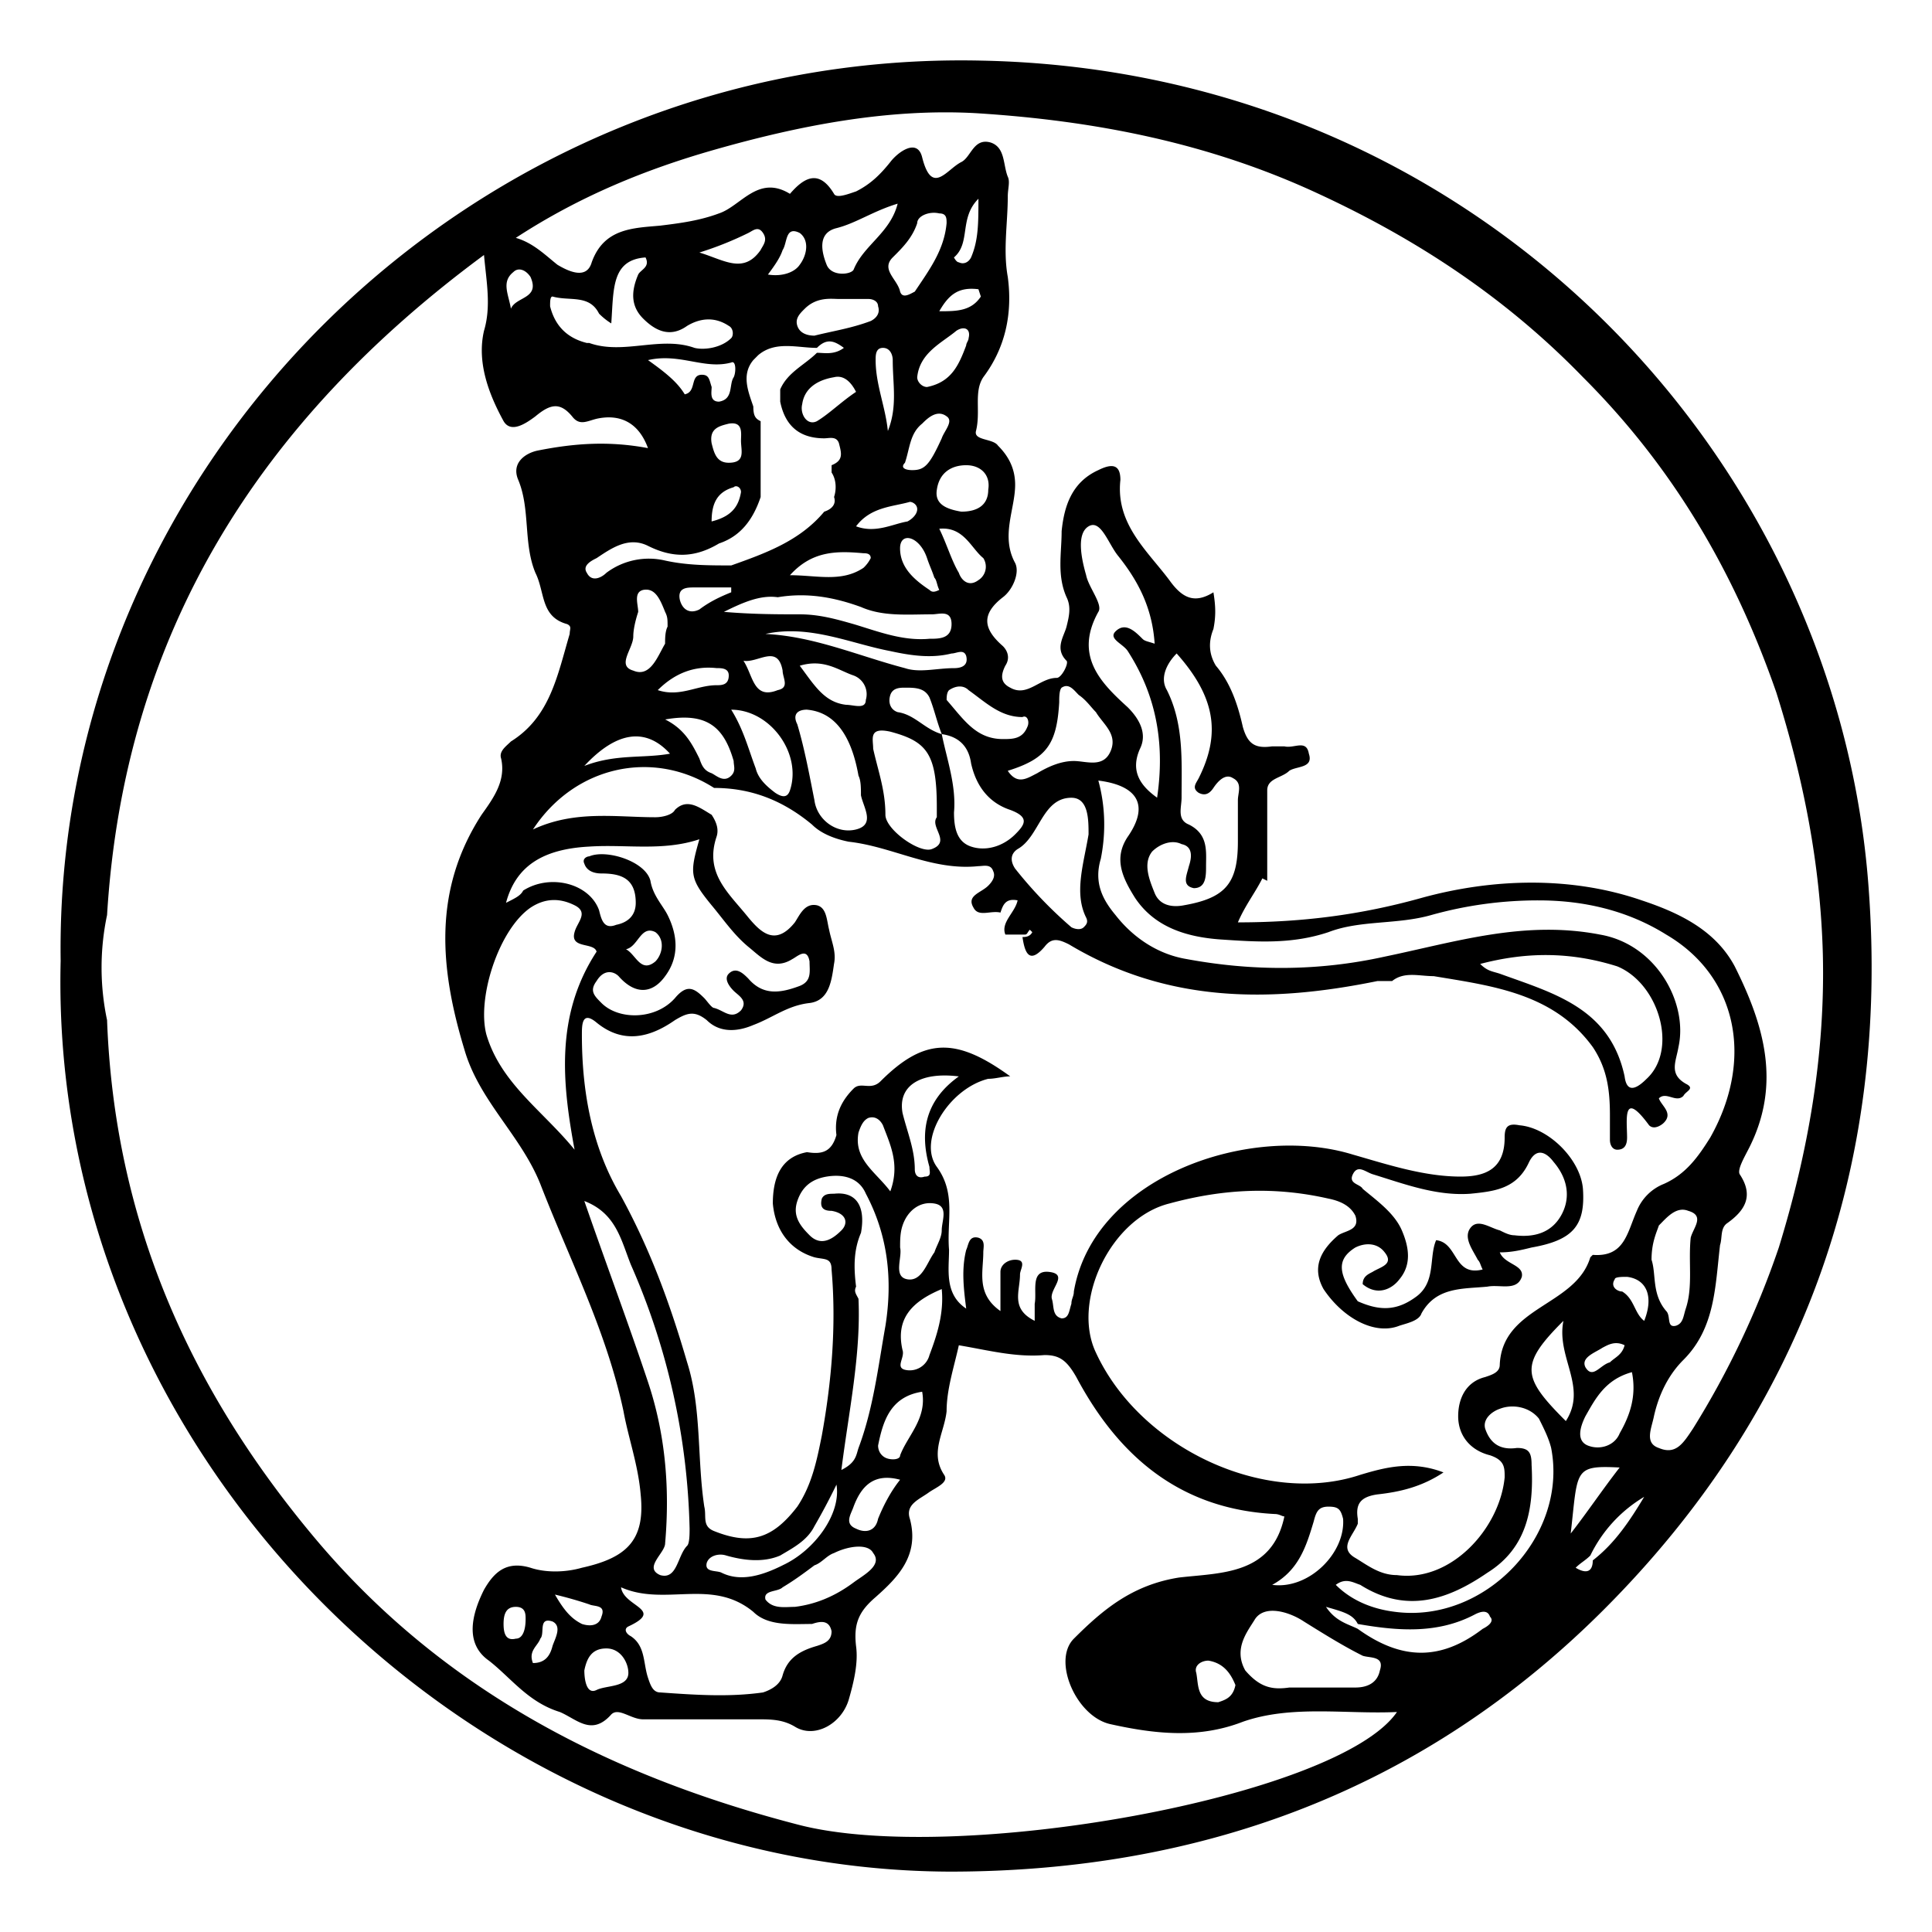 <svg xmlns="http://www.w3.org/2000/svg" width="48" height="48" viewBox="0 0 48 48" fill="currentColor"><path d="M24.424 1.507c12.266 .261 21.214 9.81 22 20.534c.524 6.976 -1.659 13.036 -6.591 17.963c-4.453 4.446 -9.953 6.496 -16.239 6.496c-11.917 -.044 -22.393 -10.333 -22.087 -22.628c-.175 -12.294 10.213 -22.67 22.917 -22.365zm16.425 35.682a3.433 3.433 0 0 0 -1.338 1.458c-.121 .121 -.243 .182 -.364 .303c.304 .183 .425 .061 .425 -.182c.547 -.425 .912 -.972 1.277 -1.579zm-21.405 1.7c.79 -.364 1.46 -1.275 1.338 -2.004a15.99 15.99 0 0 1 -.548 1.033c-.182 .364 -.547 .546 -.851 .729c-.426 .182 -.912 .121 -1.338 0c-.182 -.061 -.426 0 -.486 .182c-.061 .243 .243 .182 .365 .243c.486 .243 1.033 .06 1.52 -.182zm14.29 1.458c-.121 -.243 -.365 -.303 -.79 -.425c.243 .365 .547 .425 .79 .547c1.095 .79 2.068 .79 3.102 0c.121 -.061 .304 -.182 .182 -.304c-.06 -.182 -.243 -.121 -.365 -.06c-.912 .485 -1.885 .424 -2.919 .242zm-13.864 -25.084c.487 0 .913 .122 1.338 .243c.608 .182 1.217 .425 1.885 .364c.244 0 .548 0 .548 -.364s-.304 -.243 -.487 -.243c-.608 0 -1.216 .06 -1.763 -.182c-.67 -.243 -1.338 -.365 -2.068 -.243c-.425 -.06 -.851 .121 -1.338 .364c.73 .061 1.338 .061 1.885 .061zm3.528 2.976c-.122 -.304 -.183 -.607 -.305 -.91c-.121 -.244 -.364 -.244 -.608 -.244c-.121 0 -.304 0 -.365 .182c-.06 .183 0 .365 .183 .426c.426 .06 .669 .425 1.095 .546c.121 .608 .364 1.276 .304 1.944c0 .364 .06 .729 .425 .85c.365 .122 .79 0 1.095 -.304c.243 -.243 .365 -.425 -.122 -.607c-.547 -.182 -.851 -.607 -.973 -1.154c-.06 -.425 -.304 -.668 -.73 -.729zm8.635 23.687h1.641c.305 0 .548 -.121 .609 -.425c.121 -.364 -.244 -.303 -.426 -.364c-.487 -.243 -.973 -.547 -1.46 -.85c-.364 -.243 -.972 -.426 -1.216 -.061c-.182 .303 -.547 .729 -.243 1.275c.365 .425 .669 .486 1.095 .425zm-10.764 -9.96c-.06 .121 0 .182 .06 .303c.062 1.397 -.242 2.794 -.425 4.252c.365 -.182 .365 -.365 .426 -.547c.365 -.972 .486 -2.004 .669 -3.037c.182 -1.154 .06 -2.247 -.487 -3.28c-.182 -.425 -.608 -.485 -.973 -.425c-.364 .061 -.608 .243 -.73 .608c-.121 .364 .061 .607 .305 .85c.304 .304 .608 .06 .79 -.121c.183 -.183 .122 -.425 -.243 -.486c-.182 0 -.304 -.06 -.243 -.304c.06 -.121 .182 -.121 .304 -.121c.547 -.061 .79 .303 .669 .971c-.183 .426 -.183 .85 -.122 1.337zm-2.371 -21.501v1.883c-.183 .546 -.487 .972 -1.034 1.154c-.608 .364 -1.156 .364 -1.764 .06c-.486 -.242 -.912 .061 -1.277 .304c-.121 .06 -.365 .182 -.243 .365c.122 .243 .365 .121 .486 0a1.76 1.76 0 0 1 1.46 -.304c.547 .121 1.094 .121 1.642 .121c.851 -.303 1.702 -.607 2.31 -1.336c.183 -.06 .305 -.182 .244 -.364c.06 -.182 .06 -.425 -.061 -.608v-.182c.304 -.121 .243 -.304 .182 -.546c-.06 -.183 -.243 -.122 -.364 -.122c-.609 0 -.973 -.304 -1.095 -.911v-.304c.182 -.425 .608 -.607 .912 -.91c.183 0 .426 .06 .67 -.122c-.244 -.182 -.427 -.243 -.67 0c-.486 0 -1.034 -.182 -1.46 .182l-.12 .121c-.305 .365 -.123 .79 0 1.154c0 .243 .06 .304 .182 .365zm14.836 21.865c.548 .243 .973 .243 1.46 -.121c.486 -.365 .304 -.972 .486 -1.397c.548 .06 .426 .91 1.156 .728c-.061 -.121 -.061 -.182 -.122 -.242c-.122 -.243 -.365 -.547 -.182 -.79c.182 -.243 .486 0 .73 .06c.121 .061 .243 .122 .364 .122c.487 .06 .912 -.06 1.156 -.486c.243 -.425 .182 -.91 -.183 -1.336c-.182 -.243 -.425 -.364 -.608 0c-.304 .668 -.851 .729 -1.46 .79c-.85 .06 -1.641 -.243 -2.432 -.486c-.182 -.061 -.365 -.243 -.486 0c-.122 .243 .182 .243 .243 .364c.365 .304 .79 .608 .973 1.033c.182 .425 .243 .85 -.06 1.214c-.183 .243 -.548 .426 -.913 .122c0 -.182 .122 -.243 .243 -.304c.183 -.121 .548 -.182 .304 -.486c-.182 -.243 -.486 -.243 -.73 -.121c-.486 .304 -.425 .668 .061 1.336zm-16.054 -12.087c.122 .183 .183 .365 .122 .547c-.304 .911 .304 1.397 .79 2.004c.305 .365 .67 .73 1.156 .122c.121 -.182 .243 -.486 .547 -.425c.243 .06 .243 .364 .304 .607c.061 .304 .183 .547 .122 .85c-.061 .426 -.122 .911 -.608 .972c-.548 .06 -.912 .365 -1.399 .547c-.426 .182 -.851 .182 -1.155 -.122c-.304 -.243 -.487 -.182 -.79 0c-.609 .426 -1.278 .608 -1.947 .061c-.365 -.304 -.365 .06 -.365 .304c0 1.397 .244 2.794 .973 4.008c.73 1.337 1.217 2.673 1.642 4.13c.365 1.154 .243 2.37 .426 3.584c.06 .243 -.061 .486 .243 .607c.912 .365 1.46 .183 2.068 -.607c.365 -.547 .486 -1.154 .608 -1.761c.243 -1.337 .365 -2.734 .243 -4.13c0 -.304 -.182 -.243 -.426 -.304c-.608 -.182 -.973 -.668 -1.033 -1.336c0 -.608 .182 -1.154 .85 -1.276c.366 .06 .609 0 .73 -.425c-.06 -.486 .122 -.85 .426 -1.154c.183 -.182 .426 .06 .67 -.182c1.094 -1.093 1.884 -1.093 3.222 -.122c-.182 0 -.365 .061 -.547 .061c-.973 .243 -1.764 1.518 -1.277 2.187c.486 .668 .243 1.336 .304 2.065c0 .485 -.122 1.093 .426 1.457c-.061 -.486 -.122 -.972 0 -1.457c.06 -.122 .06 -.365 .304 -.304c.182 .06 .121 .243 .121 .364c0 .486 -.182 1.033 .426 1.458v-.972c0 -.182 .182 -.303 .365 -.303c.304 0 .121 .242 .121 .364c0 .425 -.243 .85 .365 1.154v-.425c.061 -.304 -.121 -.85 .365 -.79c.487 .061 0 .425 .061 .668c.06 .183 0 .425 .243 .486c.183 0 .183 -.182 .243 -.364c0 -.122 .061 -.182 .061 -.304c.487 -2.855 4.379 -4.19 6.933 -3.401c.851 .243 1.763 .546 2.675 .546c.609 0 1.095 -.182 1.095 -.971c0 -.243 .06 -.365 .365 -.304c.73 .06 1.52 .85 1.58 1.58c.062 .91 -.242 1.275 -1.276 1.457c-.243 .06 -.487 .121 -.79 .121c.121 .304 .607 .304 .547 .608c-.122 .364 -.548 .182 -.852 .243c-.608 .06 -1.277 0 -1.642 .668c-.06 .182 -.364 .243 -.547 .303c-.608 .243 -1.399 -.182 -1.885 -.91c-.304 -.547 -.06 -.972 .365 -1.337c.182 -.121 .547 -.121 .426 -.486c-.122 -.243 -.365 -.364 -.67 -.425c-1.337 -.304 -2.614 -.243 -3.952 .122c-1.46 .364 -2.433 2.43 -1.824 3.705c1.094 2.368 4.196 3.826 6.567 3.036c.608 -.182 1.277 -.364 2.068 -.06c-.548 .364 -1.095 .486 -1.642 .546c-.426 .061 -.547 .243 -.487 .608v.121c-.121 .304 -.486 .607 -.06 .85c.304 .183 .608 .426 1.033 .426c1.338 .182 2.554 -1.154 2.676 -2.43c0 -.243 0 -.425 -.365 -.547c-.486 -.121 -.79 -.485 -.79 -.971c0 -.425 .182 -.85 .669 -.972c.182 -.06 .364 -.122 .364 -.304c.061 -1.457 1.886 -1.457 2.25 -2.672l.061 -.06c.79 .06 .852 -.548 1.095 -1.094a1.2 1.2 0 0 1 .669 -.668c.547 -.243 .851 -.668 1.155 -1.154c1.095 -1.944 .669 -4.009 -1.094 -5.041c-.973 -.608 -2.068 -.85 -3.163 -.85a9.81 9.81 0 0 0 -2.675 .364c-.852 .243 -1.764 .121 -2.554 .425c-.913 .304 -1.764 .243 -2.676 .182c-.851 -.06 -1.642 -.304 -2.128 -1.032c-.304 -.486 -.548 -.972 -.183 -1.519c.547 -.79 .243 -1.275 -.73 -1.397c.183 .668 .183 1.336 .061 1.944c-.182 .607 .061 1.032 .365 1.397c.426 .546 1.034 .971 1.764 1.093c1.641 .304 3.283 .304 4.925 -.06c1.764 -.365 3.466 -.912 5.352 -.547c1.398 .243 2.189 1.7 1.946 2.793c-.061 .365 -.244 .669 .182 .912c.243 .121 0 .182 -.06 .303c-.183 .182 -.426 -.121 -.609 .06c.06 .183 .365 .365 .122 .608c-.061 .061 -.244 .182 -.365 .061c-.67 -.911 -.547 -.121 -.547 .304c0 .182 -.061 .303 -.244 .303c-.121 0 -.182 -.121 -.182 -.243v-.607c0 -.607 -.061 -1.154 -.426 -1.7c-.973 -1.337 -2.493 -1.519 -3.953 -1.762c-.364 0 -.73 -.121 -1.033 .122h-.365c-2.676 .546 -5.23 .546 -7.662 -.911c-.244 -.122 -.426 -.183 -.608 .06c-.365 .425 -.487 .182 -.548 -.243c.061 0 .183 0 .244 -.121l-.061 -.06c-.061 .06 -.061 .12 -.122 .12h-.486c-.122 -.303 .243 -.546 .304 -.85c-.304 -.06 -.365 .122 -.426 .304c-.243 -.06 -.547 .121 -.669 -.122c-.182 -.303 .182 -.364 .365 -.546c.122 -.122 .182 -.243 .122 -.365c-.061 -.182 -.244 -.121 -.365 -.121c-1.156 .121 -2.129 -.486 -3.223 -.607c-.304 -.061 -.67 -.183 -.912 -.426c-.73 -.607 -1.52 -.91 -2.433 -.91c-1.52 -.972 -3.466 -.547 -4.5 1.032c1.034 -.486 2.068 -.304 3.04 -.304c.183 0 .426 -.06 .487 -.182c.304 -.304 .608 -.06 .912 .121zm13.683 1.58c-.183 .364 -.426 .668 -.608 1.093c1.58 0 3.04 -.182 4.56 -.607c1.764 -.486 3.71 -.547 5.473 .06c.913 .304 1.825 .73 2.311 1.64c.73 1.458 1.156 2.916 .365 4.495c-.122 .243 -.304 .546 -.243 .668c.365 .546 .121 .91 -.304 1.214c-.183 .122 -.122 .365 -.183 .547c-.121 1.033 -.121 2.065 -.912 2.855c-.365 .364 -.608 .85 -.73 1.397c-.06 .303 -.243 .668 .122 .79c.426 .181 .608 -.122 .851 -.487a21.665 21.665 0 0 0 2.129 -4.494c.73 -2.369 1.155 -4.798 1.094 -7.289c-.06 -2.247 -.486 -4.373 -1.155 -6.498c-1.034 -2.976 -2.554 -5.588 -4.804 -7.835c-1.885 -1.944 -4.074 -3.402 -6.568 -4.556c-2.736 -1.275 -5.594 -1.822 -8.513 -2.004c-2.19 -.121 -4.379 .304 -6.507 .911c-1.703 .486 -3.344 1.154 -4.926 2.187c.426 .121 .73 .425 1.034 .668c.304 .182 .73 .364 .852 -.061c.304 -.85 1.033 -.85 1.702 -.911c.487 -.06 .973 -.122 1.46 -.304c.547 -.182 .973 -.972 1.763 -.486c.365 -.425 .73 -.607 1.095 0c.06 .122 .365 0 .547 -.06c.365 -.183 .608 -.426 .851 -.73c.183 -.242 .67 -.607 .791 -.12c.243 .971 .608 .303 .973 .12c.243 -.12 .304 -.607 .73 -.485c.365 .121 .304 .547 .425 .85c.061 .122 0 .304 0 .486c0 .668 -.121 1.336 0 2.004c.122 .911 -.06 1.762 -.608 2.49c-.243 .365 -.06 .85 -.182 1.337c-.061 .243 .426 .182 .547 .364c.243 .243 .426 .547 .426 .972c0 .607 -.365 1.276 0 1.944c.121 .243 -.061 .668 -.304 .85c-.548 .425 -.487 .79 0 1.215c.121 .121 .182 .303 .06 .486c-.121 .242 -.121 .425 .122 .546c.426 .243 .73 -.243 1.156 -.243c.121 0 .304 -.364 .243 -.425c-.304 -.304 -.061 -.607 0 -.85c.06 -.243 .121 -.486 0 -.73c-.243 -.546 -.122 -1.092 -.122 -1.639c.061 -.607 .243 -1.215 .912 -1.518c.365 -.183 .548 -.122 .548 .243c-.122 1.093 .669 1.76 1.216 2.49c.304 .425 .608 .607 1.095 .303c.06 .365 .06 .608 0 .912c-.122 .303 -.122 .607 .06 .91c.365 .426 .548 .972 .67 1.519c.12 .425 .303 .547 .729 .486h.304c.243 .06 .547 -.182 .608 .182c.122 .364 -.304 .304 -.486 .425c-.183 .182 -.548 .182 -.548 .486h-.06h.06v2.247l-.121 -.06zm-28.703 .91a6.314 6.314 0 0 0 0 2.612c.182 4.92 2.007 9.11 5.169 12.877c3.162 3.765 7.297 5.89 11.98 7.106c3.892 1.032 13.439 -.668 14.898 -2.794c-1.277 .06 -2.615 -.182 -3.83 .243c-1.095 .425 -2.19 .303 -3.285 .06c-.85 -.182 -1.459 -1.579 -.912 -2.125c.73 -.73 1.46 -1.337 2.615 -1.519c1.034 -.121 2.311 -.06 2.615 -1.518c-.06 0 -.122 -.06 -.243 -.06c-2.372 -.122 -3.892 -1.459 -4.926 -3.402c-.243 -.425 -.426 -.547 -.79 -.547c-.73 .061 -1.4 -.121 -2.129 -.243c-.121 .547 -.304 1.094 -.304 1.64c-.06 .547 -.426 1.033 -.06 1.58c.12 .182 -.183 .303 -.366 .425c-.243 .182 -.608 .303 -.486 .668c.243 .91 -.304 1.457 -.851 1.943c-.426 .365 -.548 .668 -.487 1.215c.06 .425 -.06 .911 -.182 1.336c-.183 .607 -.852 .972 -1.338 .668c-.304 -.182 -.608 -.182 -.912 -.182h-2.858c-.304 0 -.609 -.304 -.791 -.121c-.486 .546 -.851 .121 -1.277 -.061c-.79 -.243 -1.216 -.85 -1.763 -1.276c-.609 -.425 -.426 -1.154 -.122 -1.761c.243 -.425 .547 -.729 1.155 -.547c.365 .122 .852 .122 1.277 0c1.095 -.243 1.581 -.668 1.46 -1.822c-.061 -.729 -.304 -1.397 -.426 -2.065c-.426 -2.004 -1.338 -3.765 -2.067 -5.648c-.487 -1.215 -1.52 -2.065 -1.886 -3.34c-.608 -2.005 -.79 -3.949 .426 -5.832c.304 -.425 .608 -.85 .487 -1.396c-.061 -.183 .121 -.304 .243 -.426c.973 -.607 1.155 -1.64 1.46 -2.672c0 -.121 .06 -.182 -.062 -.243c-.668 -.182 -.547 -.79 -.79 -1.275c-.304 -.73 -.122 -1.58 -.426 -2.308c-.182 -.426 .183 -.669 .487 -.73c.912 -.181 1.763 -.242 2.736 -.06c-.243 -.668 -.73 -.85 -1.277 -.729c-.243 .06 -.425 .182 -.608 -.06c-.304 -.365 -.547 -.304 -.912 0c-.243 .182 -.608 .425 -.79 .12c-.365 -.667 -.67 -1.457 -.487 -2.246c.182 -.608 .06 -1.215 0 -1.883c-5.595 4.13 -8.94 9.414 -9.365 16.399zm9.912 -.303c.243 -.121 .365 -.182 .426 -.304c.669 -.425 1.642 -.182 1.885 .486c.06 .243 .122 .486 .426 .365c.304 -.061 .486 -.243 .486 -.547c0 -.607 -.365 -.729 -.851 -.729c-.183 0 -.365 -.06 -.426 -.243c-.06 -.121 .06 -.182 .122 -.182c.425 -.182 1.398 .121 1.52 .607c.06 .365 .304 .608 .426 .85c.243 .487 .304 1.033 -.061 1.52c-.304 .424 -.73 .485 -1.156 0c-.121 -.122 -.364 -.183 -.547 .12c-.182 .244 -.06 .365 .122 .547c.425 .425 1.338 .425 1.824 -.121c.304 -.365 .487 -.243 .73 0c.06 .06 .182 .243 .243 .243c.243 .06 .426 .303 .669 .06c.182 -.243 -.06 -.364 -.182 -.485c-.122 -.122 -.244 -.304 -.122 -.426c.182 -.182 .365 0 .486 .122c.365 .425 .791 .364 1.277 .182c.305 -.121 .244 -.364 .244 -.607c-.061 -.365 -.304 -.122 -.426 -.061c-.486 .304 -.79 -.06 -1.095 -.304c-.364 -.303 -.608 -.668 -.912 -1.032c-.547 -.668 -.547 -.79 -.304 -1.64c-.912 .304 -1.824 .121 -2.736 .182c-1.156 .06 -1.825 .486 -2.068 1.397zm2.25 1.215c-.06 -.243 -.669 -.061 -.547 -.486c.06 -.243 .365 -.486 0 -.668c-.365 -.182 -.73 -.182 -1.095 .06c-.79 .547 -1.338 2.248 -1.094 3.159c.365 1.215 1.398 1.883 2.189 2.854c-.304 -1.64 -.487 -3.34 .547 -4.92zm.608 15.791c.061 .486 1.095 .547 .183 .972c-.122 .06 -.061 .182 .06 .243c.365 .243 .305 .668 .426 1.032c.061 .183 .122 .365 .304 .365c.852 .06 1.703 .121 2.554 0c.183 -.06 .426 -.182 .487 -.425c.121 -.425 .425 -.608 .851 -.73c.183 -.06 .365 -.12 .365 -.364c-.06 -.303 -.304 -.242 -.486 -.182c-.487 0 -1.095 .061 -1.46 -.303c-1.034 -.85 -2.19 -.122 -3.284 -.608zm13.804 -23.201c-.243 .243 -.425 .607 -.243 .91c.426 .851 .365 1.762 .365 2.673c0 .243 -.122 .547 .182 .668c.487 .243 .426 .669 .426 1.033c0 .243 0 .547 -.304 .547c-.304 -.061 -.182 -.304 -.122 -.547c.061 -.182 .122 -.486 -.182 -.547c-.243 -.121 -.547 0 -.73 .183c-.243 .303 -.06 .728 .061 1.032c.122 .304 .426 .364 .73 .304c1.034 -.182 1.338 -.547 1.338 -1.58v-1.031c0 -.182 .121 -.425 -.122 -.547c-.182 -.121 -.365 .061 -.486 .243c-.122 .183 -.244 .183 -.365 .122c-.183 -.122 -.061 -.243 0 -.365c.547 -1.093 .425 -2.004 -.548 -3.097zm7.54 7.713c.183 .183 .305 .183 .487 .243c1.338 .486 2.737 .85 3.102 2.551c.06 .486 .365 .243 .547 .061c.79 -.729 .304 -2.369 -.73 -2.794c-1.155 -.364 -2.25 -.364 -3.405 -.06zm-8.087 -7.956c-.06 -.911 -.426 -1.58 -.912 -2.187c-.243 -.303 -.426 -.91 -.73 -.728c-.304 .182 -.182 .79 -.06 1.214c.06 .304 .425 .73 .303 .911c-.608 1.094 .061 1.762 .73 2.37c.304 .303 .487 .667 .304 1.032c-.243 .546 0 .91 .426 1.214c.243 -1.64 -.183 -2.794 -.73 -3.644c-.121 -.182 -.486 -.304 -.304 -.486c.243 -.243 .487 0 .669 .182c.06 .061 .122 .061 .304 .122zm-14.169 13.848c.547 1.579 1.095 3.037 1.581 4.494c.426 1.276 .548 2.612 .426 4.009c0 .243 -.547 .607 -.122 .79c.426 .121 .426 -.486 .67 -.73c.06 -.06 .06 -.303 .06 -.424a17.197 17.197 0 0 0 -1.46 -6.56c-.243 -.607 -.364 -1.275 -1.155 -1.58zm18.669 9.535c.426 .426 .973 .608 1.46 .669c2.25 .303 4.317 -1.883 3.891 -4.07c-.06 -.243 -.182 -.486 -.304 -.729c-.243 -.303 -.669 -.364 -.973 -.243c-.182 .061 -.425 .243 -.364 .486c.121 .365 .364 .547 .79 .486c.304 0 .365 .122 .365 .425c.06 1.094 -.122 2.065 -1.095 2.673c-.973 .668 -2.006 1.032 -3.162 .303c-.182 -.06 -.365 -.182 -.608 0zm-6.142 -18.645c0 -.364 0 -.91 -.426 -.91c-.73 0 -.79 .971 -1.337 1.275c-.183 .121 -.183 .303 -.061 .486a10.65 10.65 0 0 0 1.398 1.457c.122 .061 .244 .061 .305 0c.06 -.06 .121 -.121 .06 -.243c-.304 -.607 -.06 -1.336 .061 -2.065zm-11.858 -12.695a1.663 1.663 0 0 1 -.304 -.243c-.243 -.485 -.73 -.303 -1.155 -.425c-.061 0 -.061 .122 -.061 .243c.121 .486 .425 .79 .912 .911h.06c.852 .304 1.764 -.182 2.616 .122c.243 .06 .669 0 .912 -.243c.06 -.06 .06 -.243 -.061 -.304c-.365 -.243 -.73 -.182 -1.034 0c-.425 .304 -.79 .122 -1.094 -.182c-.304 -.304 -.304 -.668 -.122 -1.093c.06 -.122 .304 -.183 .182 -.425c-.851 .06 -.79 .79 -.851 1.64zm8.088 12.026c0 -1.336 -.243 -1.64 -1.156 -1.883c-.547 -.121 -.425 .183 -.425 .426c.121 .546 .304 1.032 .304 1.64c0 .364 .851 .971 1.155 .85c.487 -.182 -.06 -.547 .122 -.79v-.243zm-3.223 -2.43c-.243 0 -.365 .122 -.243 .365c.182 .608 .304 1.276 .425 1.883c.061 .486 .548 .85 1.034 .729c.487 -.122 .183 -.547 .122 -.85c0 -.183 0 -.365 -.061 -.486c-.182 -1.033 -.608 -1.58 -1.277 -1.64zm4.986 1.52c.244 .364 .487 .181 .73 .06c.304 -.182 .608 -.304 .912 -.304c.304 0 .73 .182 .912 -.243c.183 -.425 -.182 -.668 -.364 -.971c-.122 -.122 -.244 -.304 -.426 -.426c-.122 -.121 -.243 -.303 -.426 -.182c-.06 .06 -.06 .243 -.06 .365c-.061 1.032 -.305 1.397 -1.278 1.7zm15.994 12.147c.121 .364 0 .85 .365 1.275c.121 .121 0 .425 .243 .364c.182 -.06 .182 -.243 .243 -.425c.182 -.546 .06 -1.154 .122 -1.761c.06 -.243 .364 -.547 -.061 -.668c-.304 -.122 -.547 .182 -.73 .364c-.06 .182 -.182 .425 -.182 .85zm-21.284 8.624c.486 -.06 .973 -.243 1.46 -.607c.243 -.182 .729 -.425 .486 -.73c-.122 -.242 -.608 -.181 -.973 0c-.183 .062 -.304 .244 -.487 .305c-.243 .182 -.486 .364 -.79 .546c-.122 .122 -.487 .061 -.426 .304c.183 .243 .487 .182 .73 .182zm-1.581 -22.29c.304 .486 .425 .972 .608 1.457c.06 .243 .243 .426 .486 .608c.183 .121 .304 .121 .365 -.06c.304 -.912 -.486 -2.005 -1.46 -2.005zm5.351 -12.087c0 -.121 0 -.243 -.182 -.243c-.244 -.06 -.548 .061 -.548 .243c-.121 .365 -.364 .608 -.608 .85c-.304 .304 .122 .547 .183 .85c.06 .183 .243 .062 .365 0c.364 -.546 .73 -1.032 .79 -1.7zm15.385 29.761c.548 -.85 -.243 -1.579 -.06 -2.49c-1.095 1.093 -1.034 1.397 .06 2.49zm1.642 -1.215c-.669 .183 -.912 .669 -1.155 1.094c-.122 .243 -.243 .607 .06 .729c.305 .121 .67 0 .791 -.304c.243 -.425 .426 -.911 .304 -1.519zm-18.182 -3.097c.06 .243 -.183 .729 .182 .79c.365 .06 .487 -.426 .67 -.669c.06 -.182 .182 -.364 .182 -.546c0 -.243 .182 -.608 -.183 -.668c-.365 -.061 -.669 .182 -.79 .546c-.061 .182 -.061 .365 -.061 .547zm9.243 8.381c.912 .122 1.824 -.79 1.763 -1.64c-.06 -.242 -.121 -.303 -.364 -.303c-.244 0 -.304 .121 -.365 .364c-.183 .608 -.365 1.215 -1.034 1.58zm-9.304 -34.315c-.608 .183 -1.034 .486 -1.52 .608c-.487 .121 -.365 .607 -.244 .91c.122 .304 .609 .244 .67 .122c.243 -.607 .911 -.91 1.094 -1.64zm1.095 26.967c-.73 .304 -1.156 .73 -.973 1.519c.06 .182 -.183 .425 .06 .486a.506 .506 0 0 0 .608 -.365c.183 -.486 .365 -1.032 .305 -1.64zm-4.379 -16.277c1.216 .06 2.31 .547 3.466 .85c.365 .122 .79 0 1.217 0c.182 0 .364 -.06 .304 -.303c-.061 -.183 -.244 -.061 -.365 -.061c-.487 .121 -.973 .06 -1.52 -.06c-.973 -.183 -2.007 -.669 -3.102 -.426zm4.804 10.993c-.973 -.121 -1.52 .243 -1.398 .911c.121 .486 .304 .911 .304 1.397c0 .122 .06 .243 .243 .182c.182 0 .121 -.121 .121 -.242c-.243 -.85 -.121 -1.64 .73 -2.248zm-7.236 -11.175c0 -.182 0 -.243 -.061 -.365c-.122 -.303 -.243 -.607 -.547 -.546c-.244 .06 -.122 .364 -.122 .546c-.06 .183 -.122 .426 -.122 .608c0 .303 -.425 .729 0 .85c.426 .182 .608 -.364 .79 -.668c0 -.122 0 -.304 .062 -.425zm8.33 2.794c.244 0 .487 0 .609 -.304c.06 -.122 0 -.304 -.122 -.243c-.547 0 -.912 -.364 -1.338 -.668c-.121 -.122 -.304 -.122 -.486 0c-.06 .06 -.06 .182 -.06 .243c.425 .486 .729 .972 1.398 .972zm-4.073 -10.934c-.182 0 -.547 -.06 -.85 .243c-.123 .121 -.244 .243 -.183 .425c.06 .182 .243 .243 .425 .243c.487 -.121 .913 -.182 1.399 -.364c.122 -.061 .243 -.183 .182 -.365c0 -.121 -.121 -.182 -.243 -.182h-.73zm-4.317 10.447c.486 .243 .669 .607 .851 .972c.061 .182 .122 .303 .304 .364c.122 .06 .304 .243 .487 .06c.121 -.12 .06 -.242 .06 -.364c-.243 -.85 -.668 -1.214 -1.702 -1.032zm7.358 -5.163c.426 0 .669 -.182 .669 -.546c.06 -.365 -.183 -.608 -.547 -.608c-.365 0 -.67 .182 -.73 .608c-.06 .364 .243 .485 .608 .546zm-6.872 -2.915c.304 -.06 .122 -.486 .426 -.486c.182 0 .182 .121 .243 .304c0 .121 -.06 .364 .183 .364c.365 -.06 .243 -.425 .365 -.607c.06 -.122 .06 -.426 -.061 -.365c-.67 .182 -1.277 -.243 -2.068 -.06c.426 .303 .73 .546 .912 .85zm5.899 24.78c-.79 .122 -.973 .73 -1.095 1.337c0 .121 .061 .242 .183 .303c.121 .06 .365 .06 .365 -.06c.182 -.486 .669 -.912 .547 -1.58zm-3.041 -18.037c.364 .485 .608 .91 1.155 .971c.182 0 .486 .122 .486 -.121a.497 .497 0 0 0 -.304 -.608c-.365 -.121 -.73 -.425 -1.338 -.242zm2.25 13.058c.243 -.668 0 -1.154 -.183 -1.64c-.06 -.121 -.182 -.243 -.365 -.182c-.121 .06 -.182 .182 -.243 .364c-.122 .668 .426 .972 .79 1.458zm16.904 8.502c.426 -.547 .79 -1.093 1.216 -1.64c-1.155 -.06 -1.034 .06 -1.216 1.64zm-14.959 -29.7c.061 -.243 -.121 -.304 -.304 -.182c-.364 .303 -.912 .546 -.973 1.154c0 .121 .122 .243 .244 .243c.608 -.122 .79 -.547 .973 -1.033c0 -.06 .06 -.121 .06 -.182zm-2.797 1.336c-.121 -.243 -.304 -.425 -.547 -.364c-.365 .06 -.73 .243 -.79 .668c-.062 .243 .12 .546 .364 .425c.304 -.182 .608 -.486 .973 -.729zm-6.203 31.219c-.364 0 -.486 .243 -.547 .546c0 .243 .06 .608 .304 .486c.243 -.121 .79 -.06 .79 -.425c0 -.243 -.182 -.607 -.547 -.607zm7.298 -4.191c-.67 -.182 -.973 .182 -1.156 .668c-.06 .182 -.243 .425 .061 .547c.243 .121 .487 .06 .547 -.243c.122 -.304 .304 -.668 .548 -.972zm.304 -25.084c.304 0 .425 -.122 .73 -.79c.06 -.182 .304 -.425 .121 -.547c-.243 -.182 -.486 .061 -.608 .183c-.304 .243 -.304 .607 -.426 .971c-.121 .122 0 .183 .183 .183zm-3.04 2.611c.668 0 1.276 .183 1.824 -.182a.839 .839 0 0 0 .182 -.243c0 -.121 -.122 -.121 -.182 -.121c-.67 -.061 -1.277 -.061 -1.825 .546zm3.709 -1.154c.182 .365 .304 .79 .486 1.094c.061 .182 .243 .364 .487 .182a.395 .395 0 0 0 .121 -.547c-.304 -.243 -.486 -.79 -1.094 -.729zm-6.69 5.588c-.608 -.668 -1.337 -.547 -2.128 .304c.79 -.304 1.46 -.182 2.129 -.304zm14.048 23.14c-.122 -.303 -.304 -.546 -.67 -.607c-.182 0 -.364 .122 -.303 .304c.06 .304 0 .729 .547 .729c.183 -.06 .365 -.122 .426 -.425zm-8.635 -31.157c.243 -.608 .121 -1.154 .121 -1.762c0 -.121 -.06 -.303 -.243 -.303c-.182 0 -.182 .182 -.182 .303c0 .608 .243 1.154 .304 1.762zm-5.717 6.438c.548 .182 .973 -.122 1.46 -.122c.122 0 .304 0 .304 -.243c0 -.182 -.182 -.182 -.304 -.182c-.547 -.06 -1.034 .122 -1.46 .547zm2.129 -.729c.243 .364 .243 .972 .851 .729c.304 -.06 .122 -.304 .122 -.486c-.122 -.668 -.608 -.182 -.973 -.243zm-1.095 -10.143c.608 .182 1.095 .547 1.52 -.06c.061 -.122 .183 -.244 .061 -.426c-.121 -.182 -.243 -.06 -.365 0a8.381 8.381 0 0 1 -1.216 .486zm5.96 8.382c-.061 -.122 -.061 -.243 -.122 -.304c-.06 -.182 -.122 -.304 -.182 -.486c-.183 -.546 -.67 -.668 -.67 -.243c0 .486 .366 .79 .73 1.033c.061 .06 .122 .06 .244 0zm-2.068 -1.58c.487 .183 .912 -.06 1.277 -.12c.122 -.062 .243 -.183 .243 -.305c0 -.121 -.121 -.182 -.182 -.182c-.426 .122 -.973 .122 -1.338 .608zm-2.19 -6.255c.366 .06 .67 -.061 .791 -.243c.183 -.243 .244 -.608 0 -.79c-.364 -.182 -.304 .243 -.425 .425c-.061 .183 -.183 .365 -.365 .608zm-.668 4.13c0 -.182 .06 -.486 -.304 -.425c-.243 .06 -.487 .121 -.426 .486c.061 .242 .122 .485 .426 .485c.426 0 .304 -.303 .304 -.546zm22.44 21.865c.242 -.607 .06 -1.033 -.426 -1.093c-.122 0 -.305 0 -.305 .06c-.121 .183 .061 .304 .183 .304c.304 .182 .304 .547 .547 .729zm-22.683 -18.1v-.121h-.912c-.183 0 -.426 0 -.365 .304c.06 .243 .243 .364 .486 .243c.243 -.183 .487 -.304 .79 -.426zm-2.615 8.868c.243 .121 .365 .607 .73 .304c.182 -.183 .243 -.547 0 -.73c-.365 -.181 -.426 .365 -.73 .426zm8.757 -18.646c-.487 .486 -.183 1.093 -.608 1.458c0 0 .06 .121 .121 .121c.122 .06 .243 0 .304 -.121c.183 -.426 .183 -.85 .183 -1.458zm-11.615 2.732c.121 -.304 .73 -.243 .486 -.79c-.121 -.182 -.304 -.243 -.425 -.121c-.304 .243 -.122 .547 -.061 .911zm1.094 31.947c.244 .426 .426 .608 .67 .73c.182 .06 .425 .06 .486 -.183c.121 -.304 -.183 -.243 -.304 -.304a9.728 9.728 0 0 0 -.852 -.243zm-.547 1.701c.304 0 .426 -.182 .487 -.425c.06 -.182 .243 -.486 0 -.607c-.365 -.122 -.183 .303 -.304 .425c-.061 .182 -.305 .303 -.183 .607zm27.122 -7.896c-.244 -.121 -.426 0 -.548 .061c-.182 .122 -.547 .243 -.425 .486c.182 .304 .365 -.06 .608 -.122c.121 -.121 .304 -.182 .365 -.425zm-22.683 -20.467c.487 -.121 .67 -.364 .73 -.729c0 -.121 -.122 -.182 -.182 -.121c-.426 .121 -.548 .425 -.548 .85zm-4.621 27.27c0 -.12 0 -.303 -.244 -.303c-.243 0 -.304 .182 -.304 .425s.061 .425 .304 .365c.183 0 .244 -.243 .244 -.486zm10.277 -32.492c.425 0 .79 0 1.033 -.365l-.06 -.182c-.487 -.06 -.73 .122 -.973 .547z"/></svg>